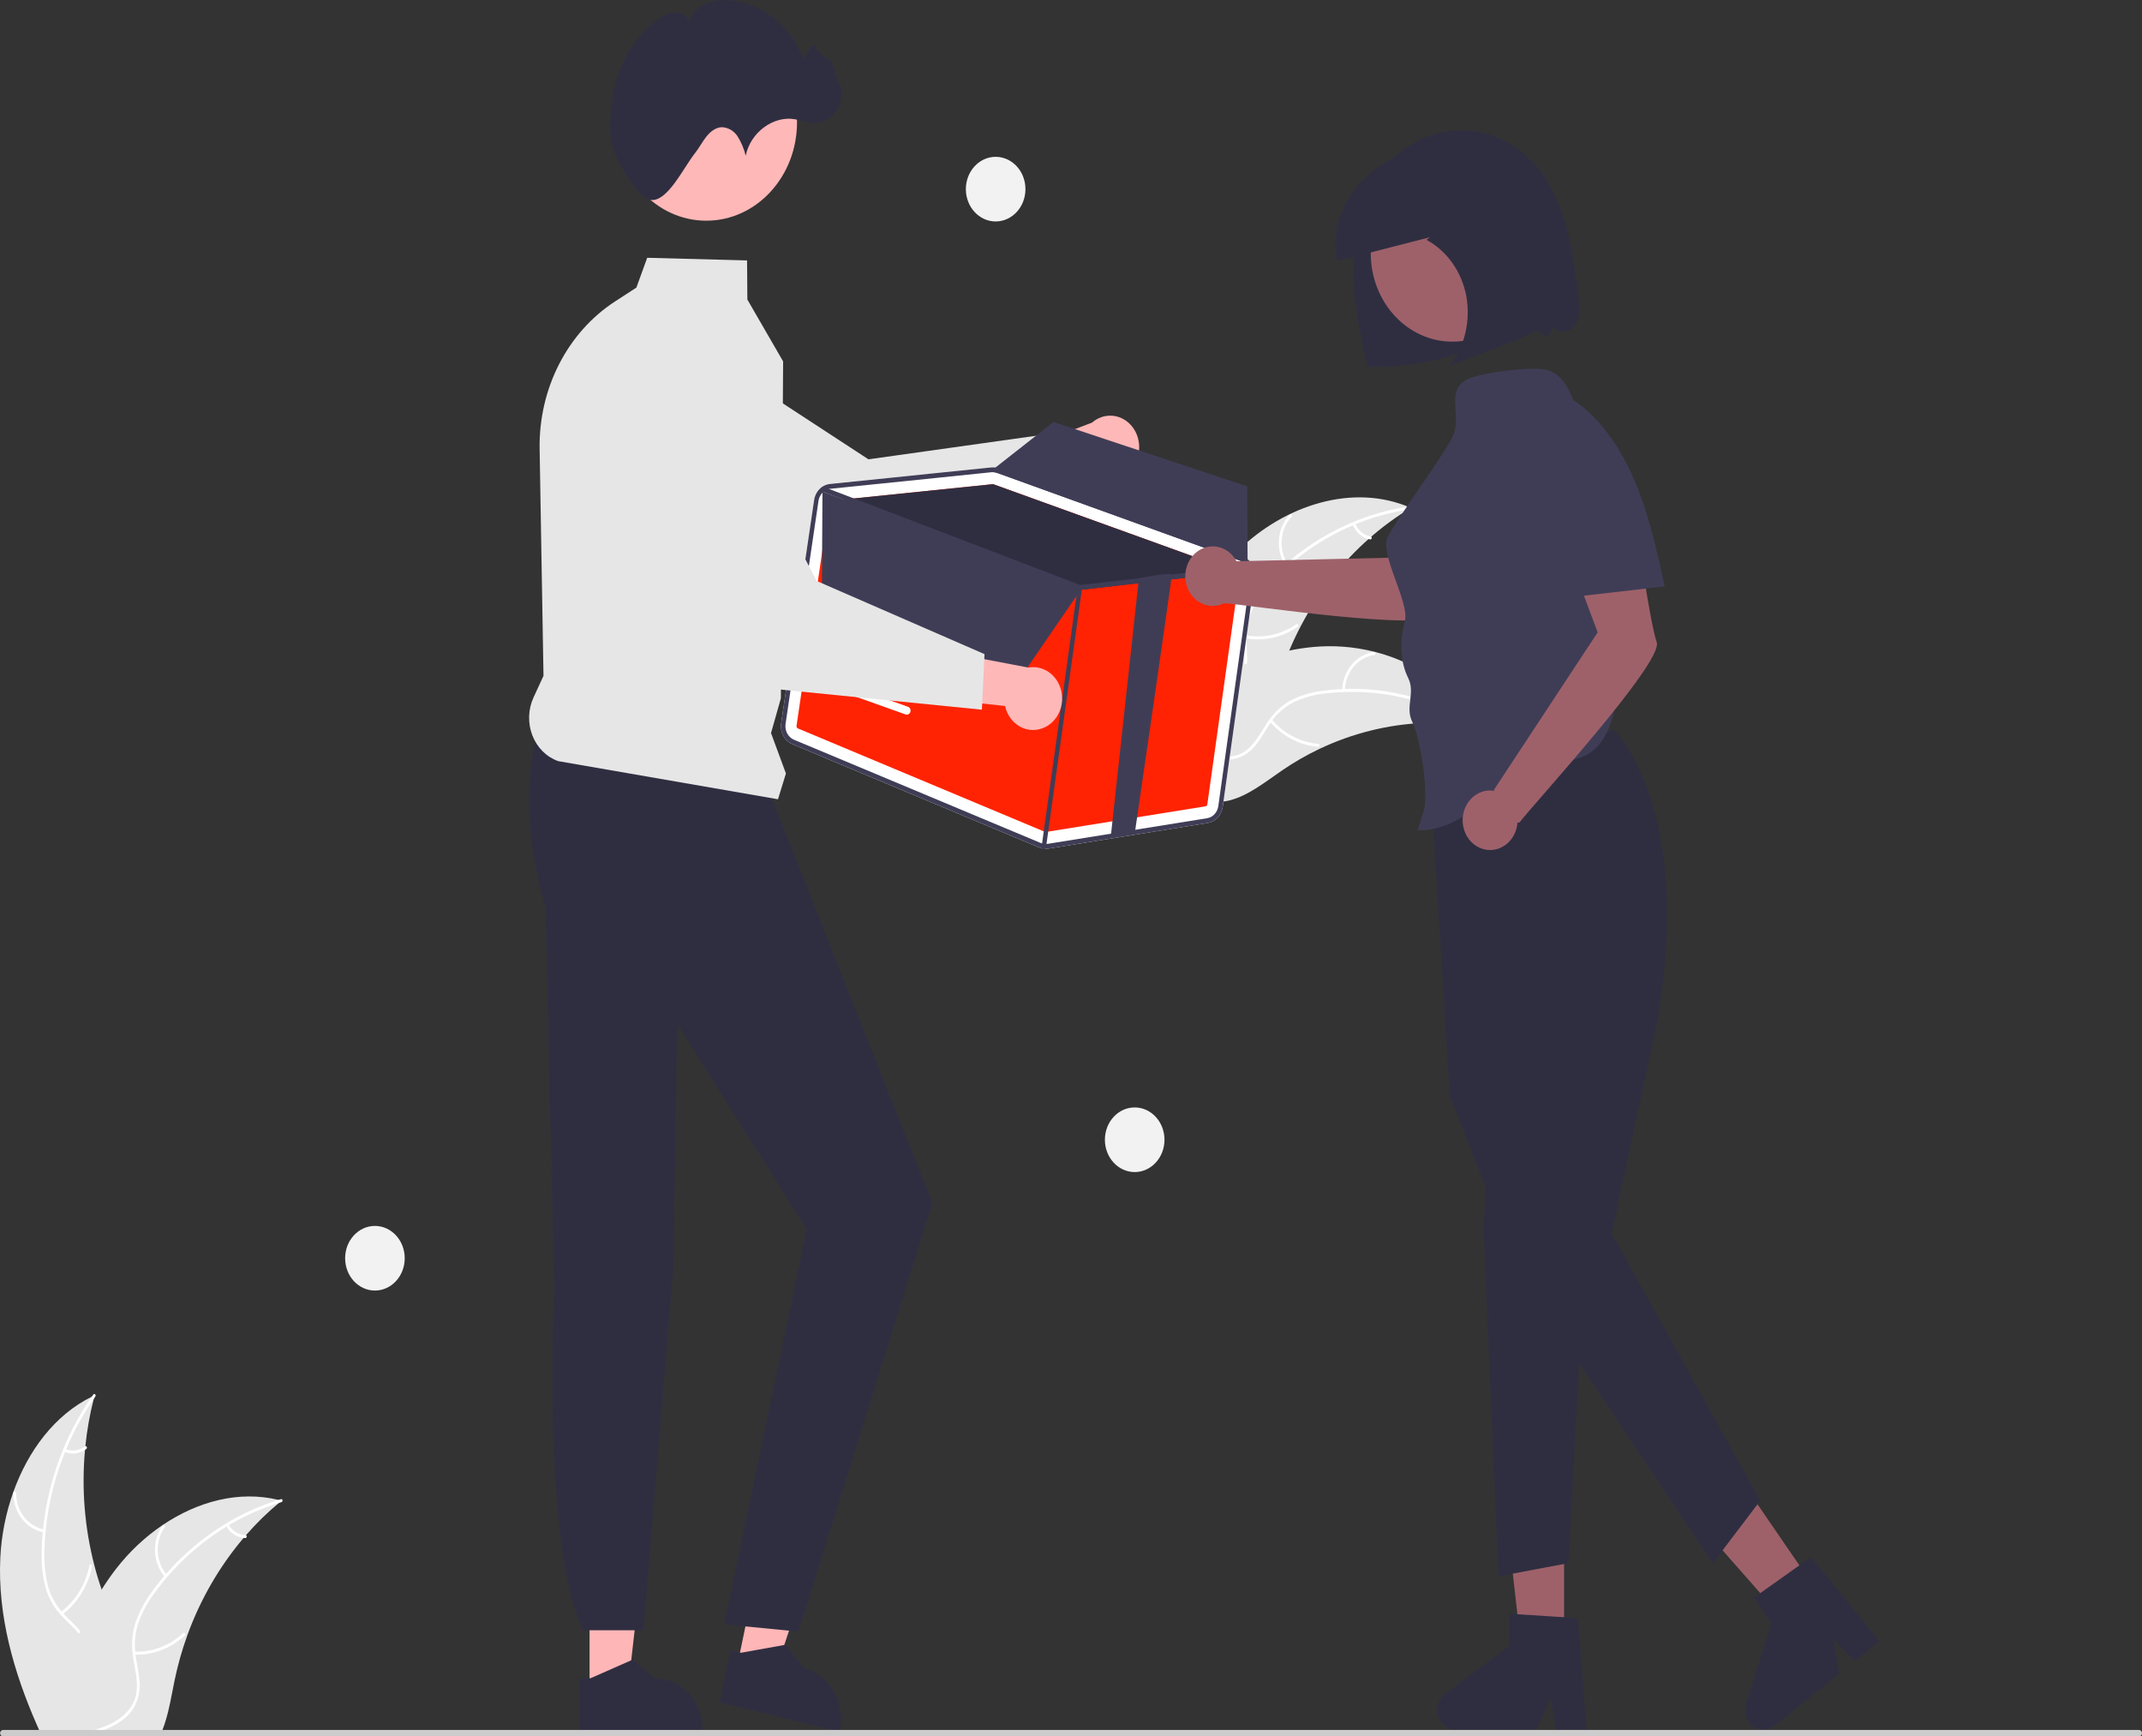 <svg width="227" height="184" viewBox="0 0 227 184" fill="none" xmlns="http://www.w3.org/2000/svg">
<rect x="0" y="0" width="227" height="184" fill="#333333" stroke="none"/>
<g id="5 1" clip-path="url(#clip0_1_729)">
<path id="Vector" d="M165.755 174.828H161.238L159.088 155.934H165.755V174.828Z" fill="#9E616A"/>
<path id="Vector_2" d="M168.139 183.315H164.899L164.321 179.998L162.841 183.315H154.25C153.838 183.315 153.437 183.172 153.105 182.908C152.774 182.643 152.529 182.27 152.406 181.844C152.283 181.417 152.29 180.96 152.424 180.538C152.558 180.115 152.814 179.751 153.152 179.497L160.013 174.359V171.006L167.229 171.473L168.139 183.315Z" fill="#2F2E41"/>
<path id="Vector_3" d="M192.588 168.646L188.964 171.569L176.843 157.799L182.193 153.484L192.588 168.646Z" fill="#9E616A"/>
<path id="Vector_4" d="M199.171 173.914L196.572 176.01L194.283 173.723L194.919 177.342L188.026 182.902C187.695 183.168 187.295 183.313 186.883 183.316C186.471 183.318 186.07 183.177 185.737 182.914C185.404 182.652 185.157 182.28 185.033 181.855C184.908 181.429 184.912 180.971 185.045 180.548L187.722 171.985L185.878 169.295L191.925 165L199.171 173.914Z" fill="#2F2E41"/>
<path id="Vector_5" d="M171.013 77.346C171.013 77.346 179.583 85.375 175.629 108.266L170.802 130.694L186.544 159.019L181.525 165.641L161.059 134.984L153.643 116.117L151.562 82.538L171.013 77.346Z" fill="#2F2E41"/>
<path id="Vector_6" d="M157.73 121.493L157.215 130.151L158.792 167.043L166.215 165.641L167.633 139.374L157.73 121.493Z" fill="#2F2E41"/>
<path id="Vector_7" d="M62.478 179.27L66.517 179.27L68.439 162.374L62.477 162.374L62.478 179.27Z" fill="#FFB6B6"/>
<path id="Vector_8" d="M61.448 177.84L62.585 177.84L67.023 175.882L69.402 177.839H69.403C70.747 177.84 72.036 178.419 72.987 179.45C73.938 180.481 74.472 181.879 74.472 183.337V183.516L61.448 183.516L61.448 177.84Z" fill="#2F2E41"/>
<path id="Vector_9" d="M78.131 176.51L82.07 177.474L87.377 161.452L81.562 160.028L78.131 176.51Z" fill="#FFB6B6"/>
<path id="Vector_10" d="M77.416 174.868L78.525 175.14L83.252 174.291L85.175 176.768L85.175 176.768C86.487 177.09 87.627 177.963 88.345 179.196C89.063 180.428 89.3 181.92 89.004 183.342L88.967 183.516L76.263 180.405L77.416 174.868Z" fill="#2F2E41"/>
<path id="Vector_11" d="M57.362 75.975C55.469 82.169 55.669 88.893 57.818 96.109L58.736 136.739C58.736 136.739 57.367 163.383 61.784 172.759H68.188L71.359 134.306L71.757 108.495L85.488 130.271L76.742 172.13L84.625 172.895L98.816 127.467L81.307 83.394L57.362 75.975Z" fill="#2F2E41"/>
<path id="Vector_12" d="M131.221 58.331C136.119 53.544 143.406 51.136 149.518 53.821C143.248 57.596 138.412 63.654 135.864 70.924C134.891 73.732 134.079 76.964 131.686 78.468C130.196 79.403 128.344 79.448 126.674 78.997C125.004 78.545 123.474 77.64 121.964 76.744L121.535 76.734C123.463 69.895 126.322 63.118 131.221 58.331Z" fill="#E6E6E6"/>
<path id="Vector_13" d="M149.483 53.966C144.07 54.725 139.015 57.314 135.036 61.366C134.165 62.222 133.424 63.221 132.84 64.327C132.303 65.424 132.047 66.658 132.099 67.899C132.125 69.057 132.276 70.238 132.042 71.383C131.915 71.967 131.675 72.515 131.338 72.992C131.001 73.468 130.576 73.862 130.089 74.148C128.893 74.894 127.521 75.129 126.172 75.308C124.674 75.507 123.116 75.688 121.819 76.599C121.662 76.71 121.513 76.439 121.67 76.328C123.926 74.743 126.78 75.32 129.205 74.262C130.337 73.769 131.339 72.902 131.693 71.592C132.003 70.446 131.848 69.228 131.812 68.056C131.746 66.846 131.954 65.637 132.417 64.534C132.947 63.4 133.652 62.371 134.5 61.492C136.381 59.482 138.542 57.804 140.903 56.521C143.59 55.041 146.491 54.07 149.481 53.651C149.666 53.625 149.667 53.941 149.483 53.966Z" fill="white"/>
<path id="Vector_14" d="M136.247 59.979C135.71 59.163 135.459 58.167 135.538 57.168C135.617 56.169 136.02 55.234 136.676 54.528C136.809 54.386 137.019 54.603 136.886 54.746C136.274 55.402 135.898 56.274 135.827 57.204C135.755 58.134 135.993 59.061 136.496 59.818C136.605 59.983 136.355 60.143 136.247 59.979Z" fill="white"/>
<path id="Vector_15" d="M132.014 67.313C133.874 67.671 135.79 67.255 137.38 66.148C137.538 66.038 137.687 66.309 137.529 66.419C135.873 67.567 133.878 67.996 131.943 67.619C131.759 67.583 131.831 67.278 132.014 67.313Z" fill="white"/>
<path id="Vector_16" d="M143.614 55.458C143.761 55.821 143.988 56.139 144.276 56.382C144.564 56.626 144.903 56.788 145.263 56.855C145.448 56.888 145.376 57.194 145.192 57.161C144.795 57.085 144.42 56.905 144.102 56.637C143.783 56.368 143.53 56.019 143.364 55.62C143.346 55.584 143.341 55.541 143.35 55.501C143.359 55.461 143.383 55.426 143.415 55.404C143.448 55.383 143.487 55.376 143.525 55.386C143.562 55.397 143.594 55.422 143.614 55.458Z" fill="white"/>
<path id="Vector_17" d="M156.248 76.908C156.132 76.891 156.016 76.874 155.898 76.858C154.339 76.634 152.766 76.547 151.193 76.599C151.072 76.601 150.948 76.605 150.827 76.611C147.04 76.779 143.315 77.709 139.841 79.353C138.46 80.008 137.126 80.777 135.852 81.652C134.092 82.86 132.273 84.322 130.306 84.815C130.101 84.869 129.893 84.909 129.684 84.935L121.556 77.303C121.546 77.275 121.534 77.25 121.523 77.222L121.186 76.934C121.249 76.884 121.315 76.833 121.378 76.783C121.414 76.754 121.452 76.726 121.488 76.697C121.513 76.678 121.538 76.659 121.559 76.641C121.568 76.634 121.576 76.628 121.583 76.624C121.604 76.605 121.626 76.59 121.645 76.574C122.014 76.29 122.386 76.009 122.76 75.73C122.761 75.728 122.761 75.728 122.765 75.728C125.596 73.575 128.652 71.793 131.869 70.421C131.966 70.381 132.064 70.339 132.164 70.303C133.613 69.719 135.104 69.264 136.621 68.943C137.453 68.77 138.292 68.643 139.135 68.562C141.314 68.358 143.509 68.527 145.64 69.062C149.888 70.13 153.773 72.66 156.075 76.605C156.134 76.706 156.191 76.805 156.248 76.908Z" fill="#E6E6E6"/>
<path id="Vector_18" d="M156.14 77.003C151.397 74.074 145.923 72.841 140.497 73.478C139.327 73.592 138.18 73.906 137.1 74.408C136.062 74.934 135.173 75.751 134.525 76.776C133.903 77.718 133.368 78.76 132.546 79.521C132.12 79.904 131.624 80.185 131.09 80.346C130.557 80.507 129.998 80.543 129.451 80.453C128.082 80.267 126.856 79.559 125.68 78.822C124.373 78.003 123.028 77.13 121.487 77.01C121.301 76.996 121.332 76.683 121.519 76.697C124.2 76.904 126.158 79.228 128.682 79.968C129.86 80.312 131.141 80.274 132.151 79.46C133.034 78.748 133.587 77.674 134.209 76.714C134.828 75.705 135.665 74.875 136.647 74.297C137.7 73.738 138.834 73.376 139.999 73.229C142.617 72.851 145.273 72.923 147.871 73.44C150.838 74.013 153.694 75.132 156.313 76.749C156.475 76.85 156.301 77.103 156.14 77.003Z" fill="white"/>
<path id="Vector_19" d="M142.233 73.161C142.258 72.159 142.611 71.2 143.228 70.454C143.845 69.708 144.687 69.224 145.603 69.089C145.788 69.062 145.835 69.373 145.649 69.4C144.796 69.524 144.012 69.975 143.439 70.671C142.866 71.367 142.54 72.262 142.522 73.195C142.518 73.398 142.229 73.363 142.233 73.161Z" fill="white"/>
<path id="Vector_20" d="M134.782 76.253C136.069 77.753 137.83 78.672 139.714 78.827C139.9 78.842 139.869 79.155 139.683 79.14C137.723 78.975 135.892 78.015 134.556 76.451C134.429 76.302 134.656 76.105 134.782 76.253Z" fill="white"/>
<path id="Vector_21" d="M150.626 74.362C150.541 74.747 150.547 75.149 150.641 75.532C150.736 75.915 150.917 76.266 151.167 76.554C151.296 76.701 151.069 76.898 150.941 76.751C150.665 76.432 150.466 76.044 150.361 75.621C150.255 75.199 150.247 74.755 150.337 74.328C150.342 74.287 150.361 74.25 150.391 74.224C150.421 74.198 150.459 74.185 150.497 74.188C150.535 74.193 150.57 74.214 150.594 74.246C150.618 74.279 150.629 74.32 150.626 74.362Z" fill="white"/>
<path id="Vector_22" d="M13.491 178.963C13.11 180.516 12.107 181.808 10.897 182.75C10.7 182.904 10.497 183.047 10.292 183.181C10.229 183.221 10.165 183.264 10.1 183.301C10.029 183.346 9.958 183.389 9.886 183.429H4.195C4.092 183.204 3.992 182.975 3.892 182.75C1.453 177.191 -0.26 171.193 0.032 165.083C0.148 162.713 0.607 160.378 1.393 158.163C2.956 153.748 5.808 149.927 9.731 148.004C9.829 147.955 9.931 147.907 10.031 147.861C10 147.984 9.968 148.104 9.937 148.226C9.516 149.871 9.218 151.55 9.047 153.246C9.031 153.377 9.018 153.509 9.008 153.643C8.634 157.734 8.966 161.865 9.986 165.825C9.989 165.834 9.992 165.845 9.994 165.854C10.218 166.73 10.478 167.592 10.773 168.442C11.005 169.112 11.255 169.774 11.528 170.425C12.67 173.156 14.202 176.067 13.491 178.963Z" fill="#E6E6E6"/>
<path id="Vector_23" d="M10.102 147.99C10.047 148.07 9.992 148.147 9.936 148.227C8.781 149.888 7.799 151.683 7.01 153.58C6.968 153.674 6.929 153.768 6.895 153.865C5.814 156.514 5.12 159.329 4.837 162.209C4.834 162.229 4.832 162.249 4.832 162.269C4.766 162.943 4.727 163.622 4.711 164.301C4.652 165.574 4.779 166.849 5.087 168.079C5.368 169.084 5.859 170.004 6.524 170.768C6.589 170.845 6.655 170.922 6.726 170.996C6.779 171.056 6.837 171.116 6.892 171.173C7.424 171.724 8.005 172.234 8.505 172.825C8.734 173.09 8.941 173.376 9.123 173.681C9.414 174.192 9.602 174.764 9.675 175.359C9.747 175.954 9.703 176.559 9.544 177.134C9.187 178.578 8.368 179.797 7.531 180.958C7.113 181.54 6.682 182.128 6.308 182.75C6.171 182.973 6.045 183.198 5.929 183.429H5.598C5.708 183.198 5.829 182.973 5.961 182.75C6.921 181.109 8.287 179.7 8.994 177.893C9.473 176.675 9.618 175.293 9.013 174.098C8.836 173.75 8.621 173.426 8.373 173.133C7.892 172.543 7.316 172.037 6.792 171.504C6.661 171.37 6.532 171.233 6.408 171.09C5.752 170.368 5.246 169.502 4.924 168.55C4.559 167.342 4.386 166.075 4.413 164.803C4.413 163.993 4.453 163.177 4.527 162.366C4.534 162.264 4.545 162.158 4.556 162.052C5.094 156.953 6.881 152.102 9.731 148.004C9.784 147.924 9.839 147.847 9.894 147.77C10.008 147.61 10.215 147.833 10.102 147.99Z" fill="white"/>
<path id="Vector_24" d="M4.662 162.393C3.75 162.227 2.923 161.715 2.328 160.949C1.732 160.182 1.407 159.211 1.411 158.209C1.412 158.168 1.427 158.129 1.453 158.1C1.48 158.071 1.516 158.054 1.553 158.054C1.591 158.053 1.627 158.068 1.655 158.095C1.683 158.123 1.7 158.161 1.702 158.202C1.697 159.136 1.999 160.04 2.555 160.753C3.111 161.465 3.883 161.939 4.733 162.088C4.917 162.12 4.845 162.426 4.662 162.393Z" fill="white"/>
<path id="Vector_25" d="M6.451 170.825C7.999 169.651 9.083 167.888 9.485 165.886C9.525 165.688 9.807 165.765 9.767 165.963C9.345 168.045 8.214 169.878 6.6 171.096C6.446 171.212 6.298 170.94 6.451 170.825Z" fill="white"/>
<path id="Vector_26" d="M6.923 153.547C7.264 153.691 7.632 153.741 7.994 153.692C8.357 153.644 8.702 153.498 9 153.269C9.153 153.151 9.301 153.423 9.149 153.54C8.819 153.791 8.437 153.951 8.037 154.006C7.636 154.06 7.23 154.008 6.852 153.852C6.816 153.841 6.784 153.815 6.765 153.779C6.745 153.744 6.739 153.701 6.747 153.661C6.757 153.62 6.781 153.586 6.814 153.564C6.847 153.543 6.886 153.537 6.923 153.547Z" fill="white"/>
<path id="Vector_27" d="M29.842 159.025C29.75 159.102 29.655 159.179 29.563 159.259C28.314 160.296 27.144 161.441 26.066 162.683C25.982 162.777 25.898 162.874 25.816 162.971L25.814 162.974C23.257 165.984 21.236 169.481 19.851 173.287L19.843 173.313C19.841 173.322 19.838 173.327 19.835 173.336C19.287 174.86 18.844 176.426 18.512 178.022C18.191 179.58 17.928 181.249 17.425 182.75C17.349 182.981 17.265 183.21 17.175 183.429H5.477C5.516 183.204 5.558 182.976 5.6 182.75C6.195 179.444 7.125 176.218 8.374 173.133C8.416 173.031 8.458 172.928 8.505 172.825C9.149 171.301 9.907 169.836 10.771 168.445L10.771 168.444L10.771 168.443L10.772 168.442L10.773 168.442C11.248 167.683 11.757 166.95 12.299 166.247C13.707 164.432 15.369 162.868 17.225 161.613C17.236 161.604 17.249 161.599 17.259 161.59C20.954 159.105 25.332 157.92 29.518 158.945H29.521C29.629 158.971 29.734 158.996 29.842 159.025Z" fill="#E6E6E6"/>
<path id="Vector_28" d="M29.829 159.176C29.739 159.202 29.65 159.23 29.563 159.259C27.719 159.83 25.939 160.622 24.256 161.619C24.172 161.667 24.087 161.719 24.003 161.77C21.677 163.178 19.566 164.967 17.743 167.075C17.742 167.077 17.741 167.079 17.741 167.081C17.72 167.104 17.696 167.129 17.678 167.152C17.257 167.643 16.851 168.154 16.467 168.679C15.716 169.658 15.11 170.758 14.673 171.94C14.338 172.926 14.22 173.982 14.328 175.025C14.336 175.131 14.349 175.234 14.362 175.339C14.373 175.422 14.383 175.505 14.396 175.59C14.57 176.735 14.87 177.882 14.786 179.049C14.735 179.647 14.567 180.226 14.295 180.749C14.022 181.272 13.651 181.726 13.204 182.082C12.901 182.337 12.577 182.56 12.236 182.75C11.749 183.023 11.241 183.25 10.718 183.429H9.684C9.823 183.387 9.96 183.344 10.1 183.301C10.595 183.149 11.08 182.966 11.555 182.75C11.826 182.627 12.089 182.486 12.344 182.328C13.402 181.669 14.283 180.658 14.467 179.309C14.628 178.127 14.318 176.946 14.133 175.79C14.102 175.59 14.073 175.393 14.057 175.197C13.931 174.196 14.008 173.177 14.281 172.212C14.659 171.007 15.225 169.882 15.954 168.884C16.405 168.235 16.886 167.611 17.396 167.015C17.459 166.938 17.525 166.861 17.593 166.784C19.454 164.661 21.602 162.859 23.964 161.439H23.966C25.722 160.379 27.585 159.542 29.518 158.945H29.521C29.608 158.916 29.697 158.888 29.784 158.862C29.966 158.811 30.008 159.122 29.829 159.176Z" fill="white"/>
<path id="Vector_29" d="M17.489 167.123C16.854 166.396 16.477 165.447 16.428 164.446C16.378 163.445 16.657 162.458 17.217 161.66C17.33 161.499 17.567 161.683 17.453 161.844C16.93 162.586 16.67 163.506 16.718 164.438C16.767 165.37 17.12 166.252 17.716 166.926C17.845 167.072 17.618 167.269 17.489 167.123Z" fill="white"/>
<path id="Vector_30" d="M14.237 175.024C16.125 175.097 17.969 174.397 19.402 173.061C19.544 172.929 19.726 173.175 19.584 173.307C18.091 174.694 16.17 175.418 14.206 175.337C14.018 175.329 14.051 175.016 14.237 175.024Z" fill="white"/>
<path id="Vector_31" d="M24.206 161.536C24.398 161.874 24.664 162.154 24.981 162.352C25.297 162.55 25.654 162.66 26.019 162.671C26.206 162.676 26.174 162.99 25.988 162.985C25.584 162.97 25.19 162.848 24.84 162.63C24.491 162.412 24.195 162.104 23.98 161.734C23.957 161.701 23.947 161.66 23.951 161.618C23.955 161.577 23.973 161.539 24.002 161.512C24.032 161.486 24.071 161.474 24.109 161.479C24.147 161.483 24.182 161.504 24.206 161.536Z" fill="white"/>
<path id="Vector_32" d="M120.086 49.405C119.816 49.791 119.472 50.107 119.077 50.332C118.682 50.557 118.246 50.686 117.8 50.709C117.355 50.731 116.91 50.648 116.497 50.464C116.084 50.28 115.714 50 115.411 49.644L105.465 54.336L106.434 48.314L115.731 44.782C116.316 44.271 117.053 44.011 117.804 44.05C118.554 44.089 119.265 44.426 119.802 44.996C120.339 45.565 120.664 46.329 120.717 47.142C120.769 47.955 120.545 48.76 120.086 49.405Z" fill="#FFB8B8"/>
<path id="Vector_33" d="M113.449 51.285L90.347 62.446L90.297 62.426L63.967 52.251C62.006 51.139 60.511 49.256 59.788 46.988C59.065 44.72 59.168 42.237 60.078 40.05C60.582 38.841 61.316 37.761 62.233 36.882C63.149 36.004 64.227 35.345 65.395 34.951C66.563 34.556 67.795 34.434 69.009 34.593C70.224 34.752 71.393 35.188 72.441 35.873L92.036 48.674L111.037 46.003L113.449 51.285Z" fill="#E6E6E6"/>
<path id="Vector_34" d="M227 183.66C227 183.705 226.992 183.749 226.976 183.79C226.961 183.832 226.938 183.869 226.908 183.901C226.879 183.932 226.845 183.957 226.807 183.974C226.769 183.991 226.728 184 226.687 184H0.322C0.239 184 0.159 183.964 0.1 183.901C0.042 183.837 0.009 183.75 0.009 183.66C0.009 183.57 0.042 183.484 0.1 183.42C0.159 183.357 0.239 183.321 0.322 183.321H226.687C226.728 183.321 226.769 183.329 226.807 183.346C226.845 183.363 226.879 183.388 226.908 183.42C226.938 183.452 226.961 183.489 226.976 183.53C226.992 183.572 227 183.616 227 183.66Z" fill="#CCCCCC"/>
<path id="Vector_35" d="M82.449 84.696L59.161 80.656C58.55 80.444 57.989 80.091 57.516 79.621C57.042 79.151 56.669 78.576 56.42 77.935C56.171 77.294 56.053 76.602 56.074 75.907C56.095 75.212 56.254 74.53 56.541 73.908L57.597 71.617L57.187 47.547C57.138 44.416 57.849 41.327 59.251 38.589C60.652 35.851 62.693 33.562 65.169 31.951L67.44 30.478L68.588 27.317L79.171 27.597L79.202 31.743L82.992 38.297L82.992 38.325L82.754 73.999L81.71 77.681L83.289 81.963L82.449 84.696Z" fill="#E6E6E6"/>
<path id="Vector_36" d="M74.849 23.387C80.159 23.387 84.464 18.718 84.464 12.959C84.464 7.199 80.159 2.53 74.849 2.53C69.538 2.53 65.233 7.199 65.233 12.959C65.233 18.718 69.538 23.387 74.849 23.387Z" fill="#FFB8B8"/>
<path id="Vector_37" d="M64.836 15.232C64.549 13.921 64.681 12.078 64.843 10.758C65.268 7.299 67.039 4.011 69.73 2.063C70.24 1.643 70.847 1.381 71.484 1.307C72.12 1.278 72.81 1.648 73.006 2.306C73.166 1.872 73.407 1.478 73.713 1.148C74.019 0.819 74.384 0.561 74.786 0.391C75.593 0.056 76.46 -0.071 77.32 0.021C78.986 0.17 80.585 0.805 81.945 1.86C83.305 2.914 84.377 4.349 85.046 6.011C85.303 6.672 86.02 4.228 86.346 4.853C86.645 5.503 87.166 6 87.799 6.238C88.437 6.431 88.696 9.28 88.947 8.616C89.141 9.107 89.218 9.644 89.171 10.175C89.123 10.707 88.951 11.217 88.672 11.658C88.394 12.099 88.017 12.456 87.577 12.697C87.136 12.937 86.647 13.052 86.155 13.032C85.506 13.006 84.885 12.747 84.244 12.636C81.951 12.237 79.518 14.04 79.028 16.502C78.853 15.79 78.572 15.114 78.198 14.499C78.008 14.193 77.753 13.941 77.455 13.763C77.157 13.585 76.824 13.488 76.484 13.478C75.832 13.504 75.258 13.967 74.835 14.506C74.411 15.045 74.093 15.674 73.667 16.21C72.416 17.783 70.723 21.452 68.94 21.184C67.533 20.973 65.227 17.021 64.836 15.232Z" fill="#2F2E41"/>
<path id="Vector_38" d="M132.975 61.223C133.042 60.747 132.952 60.261 132.72 59.851C132.489 59.441 132.131 59.133 131.71 58.981L105.815 49.628C105.566 49.538 105.304 49.505 105.043 49.532L98.552 50.197L94.828 50.581L87.956 51.285C87.541 51.328 87.151 51.519 86.847 51.829C86.543 52.138 86.342 52.548 86.276 52.994L82.787 76.633C82.721 77.094 82.802 77.566 83.016 77.971C83.231 78.375 83.566 78.688 83.966 78.858L110.132 89.812C110.255 89.863 110.382 89.9 110.512 89.922C110.702 89.956 110.895 89.957 111.085 89.927L127.992 87.209C128.391 87.147 128.761 86.947 129.046 86.638C129.332 86.33 129.518 85.93 129.577 85.498L132.975 61.223Z" fill="white"/>
<path id="Vector_39" d="M84.56 77.192L110.725 88.145C110.763 88.162 110.805 88.167 110.845 88.161L127.75 85.443C127.8 85.436 127.847 85.411 127.883 85.372C127.919 85.334 127.942 85.283 127.949 85.229L131.348 60.954C131.356 60.894 131.345 60.834 131.316 60.783C131.287 60.732 131.243 60.693 131.191 60.674L131.017 60.61L105.294 51.322C105.282 51.318 105.27 51.315 105.258 51.313C105.238 51.309 105.218 51.308 105.197 51.309L89.367 52.934L88.11 53.062C88.059 53.068 88.01 53.092 87.973 53.13C87.935 53.169 87.91 53.22 87.901 53.275L84.412 76.913C84.404 76.971 84.414 77.03 84.441 77.081C84.467 77.132 84.509 77.171 84.56 77.192Z" fill="#FF2303"/>
<path id="Vector_40" d="M89.367 52.934L105.197 51.309C105.218 51.308 105.238 51.309 105.258 51.313C105.27 51.315 105.282 51.318 105.294 51.322L131.017 60.61L124.232 61.389L121.692 61.679L114.467 62.507C114.446 62.508 114.424 62.508 114.403 62.506C114.39 62.502 114.378 62.498 114.362 62.493L89.367 52.934Z" fill="#2F2E41"/>
<path id="Vector_41" d="M83.966 78.859L110.131 89.812C110.254 89.864 110.382 89.9 110.513 89.921C110.703 89.955 110.896 89.957 111.086 89.929L127.991 87.211C128.39 87.148 128.76 86.948 129.045 86.639C129.331 86.331 129.517 85.93 129.577 85.498L132.974 61.223C133.024 60.865 132.986 60.499 132.864 60.162C132.847 60.117 132.83 60.072 132.81 60.03C132.675 59.723 132.47 59.458 132.214 59.26C132.06 59.14 131.89 59.047 131.71 58.982L131.679 58.97L105.816 49.628C105.71 49.591 105.602 49.563 105.493 49.543C105.344 49.52 105.192 49.517 105.042 49.533L98.552 50.197L94.829 50.582L87.955 51.286C87.674 51.314 87.402 51.411 87.161 51.57C87.142 51.58 87.124 51.592 87.107 51.605C87.095 51.613 87.084 51.623 87.073 51.633C86.862 51.789 86.683 51.99 86.546 52.224C86.409 52.458 86.317 52.719 86.277 52.992L82.785 76.633C82.719 77.094 82.8 77.567 83.015 77.971C83.23 78.376 83.565 78.689 83.966 78.859ZM86.74 53.075C86.782 52.791 86.898 52.527 87.074 52.312C87.127 52.243 87.187 52.18 87.252 52.124C87.429 51.969 87.639 51.863 87.863 51.815C87.907 51.805 87.952 51.798 87.997 51.795L99.571 50.609L105.087 50.039C105.125 50.035 105.159 50.035 105.193 50.033C105.277 50.032 105.36 50.038 105.443 50.053C105.519 50.064 105.593 50.083 105.665 50.111L131.559 59.465C131.579 59.473 131.597 59.48 131.618 59.488C131.853 59.583 132.06 59.746 132.216 59.96C132.339 60.124 132.429 60.313 132.48 60.517C132.53 60.721 132.541 60.934 132.511 61.143L129.111 85.421C129.066 85.745 128.927 86.044 128.713 86.276C128.5 86.507 128.223 86.658 127.925 86.706L111.017 89.423C110.775 89.46 110.528 89.43 110.3 89.334L84.135 78.384C83.835 78.256 83.584 78.021 83.423 77.718C83.263 77.415 83.202 77.061 83.251 76.716L86.74 53.075Z" fill="#3F3D56"/>
<path id="Vector_42" d="M87.017 51.762C87.031 51.719 87.055 51.681 87.087 51.652C87.098 51.642 87.109 51.634 87.121 51.626C87.132 51.622 87.144 51.614 87.154 51.61C87.207 51.587 87.266 51.586 87.319 51.607L87.863 51.815L114.47 61.994L120.696 61.28L124.181 60.882L131.556 60.035L132.216 59.96L132.344 59.945C132.399 59.939 132.455 59.955 132.5 59.989C132.546 60.023 132.579 60.073 132.595 60.131C132.598 60.145 132.6 60.158 132.602 60.172C132.607 60.227 132.596 60.282 132.57 60.33C132.544 60.377 132.504 60.414 132.457 60.435C132.436 60.444 132.414 60.451 132.392 60.454L131.495 60.556L124.232 61.389L121.692 61.679L114.467 62.507C114.446 62.508 114.424 62.508 114.403 62.506C114.39 62.502 114.378 62.498 114.362 62.493L87.252 52.124L87.16 52.089C87.139 52.082 87.119 52.07 87.102 52.054C87.061 52.022 87.031 51.976 87.015 51.923C87 51.871 87.001 51.814 87.017 51.762Z" fill="#3F3D56"/>
<path id="Vector_43" d="M110.584 89.995C110.523 89.984 110.468 89.948 110.432 89.894C110.395 89.84 110.38 89.772 110.389 89.705L114.209 62.215C114.218 62.148 114.251 62.088 114.302 62.048C114.352 62.008 114.415 61.991 114.476 62.001L114.478 62.001C114.54 62.012 114.595 62.048 114.631 62.102C114.668 62.157 114.683 62.224 114.674 62.291L110.854 89.781C110.845 89.848 110.811 89.908 110.761 89.948C110.711 89.989 110.648 90.006 110.586 89.996L110.584 89.995Z" fill="#3F3D56"/>
<path id="Vector_44" d="M120.267 88.251L117.726 88.542L120.698 61.28C120.698 61.28 124.091 60.613 124.181 60.881C124.237 61.04 120.291 88.076 120.267 88.251Z" fill="#3F3D56"/>
<path id="Vector_45" d="M87.161 52.089L87.092 64.521L107.386 72.908L114.674 62.291L87.161 52.089Z" fill="#3F3D56"/>
<path id="Vector_46" d="M132.217 59.961C132.047 59.729 131.819 59.557 131.56 59.465L105.666 50.111C105.594 50.085 105.519 50.065 105.443 50.052C105.361 50.037 105.277 50.03 105.193 50.032L105.235 49.747L105.494 49.544L111.643 44.716L132.178 51.541L132.213 59.261L132.217 59.961Z" fill="#3F3D56"/>
<path id="Vector_47" d="M88.195 72.047C88.224 72.05 88.253 72.057 88.281 72.067L96.225 74.897C96.325 74.932 96.407 75.009 96.454 75.11C96.502 75.211 96.51 75.329 96.477 75.437C96.445 75.545 96.374 75.634 96.281 75.685C96.187 75.737 96.079 75.745 95.979 75.71L88.034 72.88C87.942 72.847 87.864 72.779 87.816 72.688C87.767 72.596 87.751 72.489 87.771 72.386C87.791 72.283 87.845 72.191 87.923 72.129C88.002 72.066 88.098 72.037 88.195 72.047Z" fill="white"/>
<path id="Vector_48" d="M120.25 124.202C121.993 124.202 123.407 122.668 123.407 120.777C123.407 118.886 121.993 117.353 120.25 117.353C118.506 117.353 117.092 118.886 117.092 120.777C117.092 122.668 118.506 124.202 120.25 124.202Z" fill="#F2F2F2"/>
<path id="Vector_49" d="M39.733 136.758C41.477 136.758 42.891 135.225 42.891 133.333C42.891 131.442 41.477 129.909 39.733 129.909C37.989 129.909 36.575 131.442 36.575 133.333C36.575 135.225 37.989 136.758 39.733 136.758Z" fill="#F2F2F2"/>
<path id="Vector_50" d="M105.515 23.467C107.258 23.467 108.672 21.934 108.672 20.043C108.672 18.152 107.258 16.619 105.515 16.619C103.771 16.619 102.357 18.152 102.357 20.043C102.357 21.934 103.771 23.467 105.515 23.467Z" fill="#F2F2F2"/>
<path id="Vector_51" d="M110.695 77.083C110.286 77.276 109.843 77.369 109.397 77.356C108.951 77.343 108.513 77.224 108.113 77.008C107.714 76.791 107.364 76.483 107.087 76.103C106.81 75.724 106.613 75.284 106.509 74.813L95.718 73.63L99.278 68.891L108.98 70.741C109.721 70.605 110.482 70.769 111.119 71.201C111.755 71.634 112.224 72.304 112.435 73.086C112.647 73.868 112.586 74.707 112.266 75.443C111.945 76.18 111.386 76.764 110.695 77.083Z" fill="#FFB8B8"/>
<path id="Vector_52" d="M104.058 75.204L78.874 72.687L78.84 72.644L60.46 49.804C59.251 47.795 58.795 45.359 59.187 42.997C59.579 40.635 60.789 38.525 62.569 37.099C63.553 36.312 64.681 35.76 65.876 35.479C67.072 35.199 68.309 35.196 69.506 35.471C70.703 35.746 71.832 36.293 72.82 37.076C73.807 37.859 74.631 38.859 75.237 40.012L86.557 61.57L104.335 69.317L104.058 75.204Z" fill="#E6E6E6"/>
<path id="Vector_53" d="M167.267 31.281C166.641 26.306 165.857 20.964 162.622 17.373C161.595 16.233 160.366 15.331 159.009 14.721C157.653 14.11 156.196 13.804 154.727 13.82C153.258 13.837 151.807 14.176 150.462 14.817C149.117 15.457 147.906 16.387 146.901 17.549C144.546 20.274 143.506 24.101 143.411 27.834C143.316 31.567 144.082 35.26 144.933 38.879C149.434 38.976 153.902 38.023 158.033 36.082C159.066 35.596 160.082 35.046 161.174 34.745C162.265 34.444 163.043 35.202 164.059 35.73L164.616 34.573C165.072 35.494 166.485 35.221 166.997 34.336C167.509 33.45 167.397 32.316 167.267 31.281Z" fill="#2F2E41"/>
<path id="Vector_54" d="M149.425 59.05L131.039 59.476C130.757 58.947 130.339 58.518 129.836 58.241C129.333 57.965 128.766 57.853 128.206 57.919C127.645 57.986 127.115 58.227 126.678 58.615C126.242 59.002 125.919 59.519 125.749 60.102C125.578 60.685 125.567 61.309 125.718 61.898C125.869 62.487 126.174 63.017 126.597 63.421C127.02 63.826 127.542 64.088 128.1 64.177C128.658 64.265 129.227 64.176 129.739 63.92C132.178 64.07 151.256 67.007 152.394 65.115C153.549 63.194 159.715 56.415 159.715 56.415L154.975 49.097L149.425 59.05Z" fill="#9E616A"/>
<path id="Vector_55" d="M153.906 36.203C158.676 36.203 162.544 32.009 162.544 26.834C162.544 21.66 158.676 17.466 153.906 17.466C149.135 17.466 145.267 21.66 145.267 26.834C145.267 32.009 149.135 36.203 153.906 36.203Z" fill="#9E616A"/>
<path id="Vector_56" d="M167.741 44.861C166.723 42.663 166.229 39.949 164.059 39.236C162.593 38.755 156.665 39.476 155.33 40.288C153.108 41.639 155.121 44.17 153.811 46.538C152.386 49.113 148.513 54.28 147.089 56.855C146.109 58.625 149.409 63.821 148.879 65.804C148.349 67.787 148.324 70.012 149.226 71.83C150.034 73.457 148.865 74.896 149.677 76.52C150.522 78.21 151.558 84.526 150.772 86.248L150.246 87.96C155.468 88.293 159.859 81.527 165.049 80.814C166.338 80.637 167.677 80.406 168.739 79.594C170.303 78.399 170.922 76.23 171.309 74.197C173.169 64.26 171.913 53.934 167.741 44.861Z" fill="#3F3D56"/>
<path id="Vector_57" d="M175.571 68.061C174.844 65.908 173.527 56.493 173.527 56.493L165.285 56.231L169.314 67.01L158.318 83.705C158.318 83.705 158.338 83.742 158.375 83.807C157.797 83.707 157.205 83.797 156.675 84.068C156.145 84.339 155.703 84.777 155.407 85.324C155.11 85.872 154.973 86.504 155.013 87.138C155.054 87.771 155.269 88.377 155.632 88.875C155.995 89.374 156.488 89.742 157.047 89.931C157.605 90.121 158.204 90.123 158.764 89.938C159.324 89.752 159.819 89.388 160.185 88.892C160.551 88.396 160.77 87.792 160.814 87.159C160.855 87.184 160.902 87.193 160.948 87.184C160.994 87.176 161.036 87.15 161.067 87.112C162.29 85.447 176.298 70.215 175.571 68.061Z" fill="#9E616A"/>
<path id="Vector_58" d="M176.409 62.116C175.652 58.653 174.89 55.171 173.615 51.892C172.339 48.613 170.514 45.516 167.945 43.301C167.124 42.593 166.206 41.968 165.177 41.748C164.148 41.528 162.988 41.774 162.265 42.598C161.108 43.918 161.456 46.036 161.881 47.797C163.132 52.991 164.383 58.185 165.634 63.379C169.246 62.963 172.859 62.548 176.471 62.133L176.409 62.116Z" fill="#3F3D56"/>
<path id="Vector_59" d="M164.49 28.134C164.172 25.868 163.84 23.582 163.093 21.448C162.345 19.314 161.141 17.315 159.412 16.107C156.676 14.193 153.134 14.562 150.066 15.663C147.694 16.514 145.378 17.808 143.705 19.889C142.032 21.969 141.092 24.938 141.714 27.658C144.987 26.82 148.259 25.981 151.531 25.143L151.173 25.417C152.248 25.998 153.186 26.837 153.917 27.87C154.648 28.903 155.152 30.103 155.391 31.379C155.625 32.671 155.592 34.003 155.293 35.278C154.994 36.554 154.438 37.742 153.664 38.755C155.895 37.897 158.127 37.038 160.359 36.18C161.736 35.65 163.211 35.039 164.028 33.68C164.975 32.104 164.755 30.015 164.49 28.134Z" fill="#2F2E41"/>
</g>
<defs>
<clipPath id="clip0_1_729">
<rect width="227" height="184" fill="white"/>
</clipPath>
</defs>
</svg>
